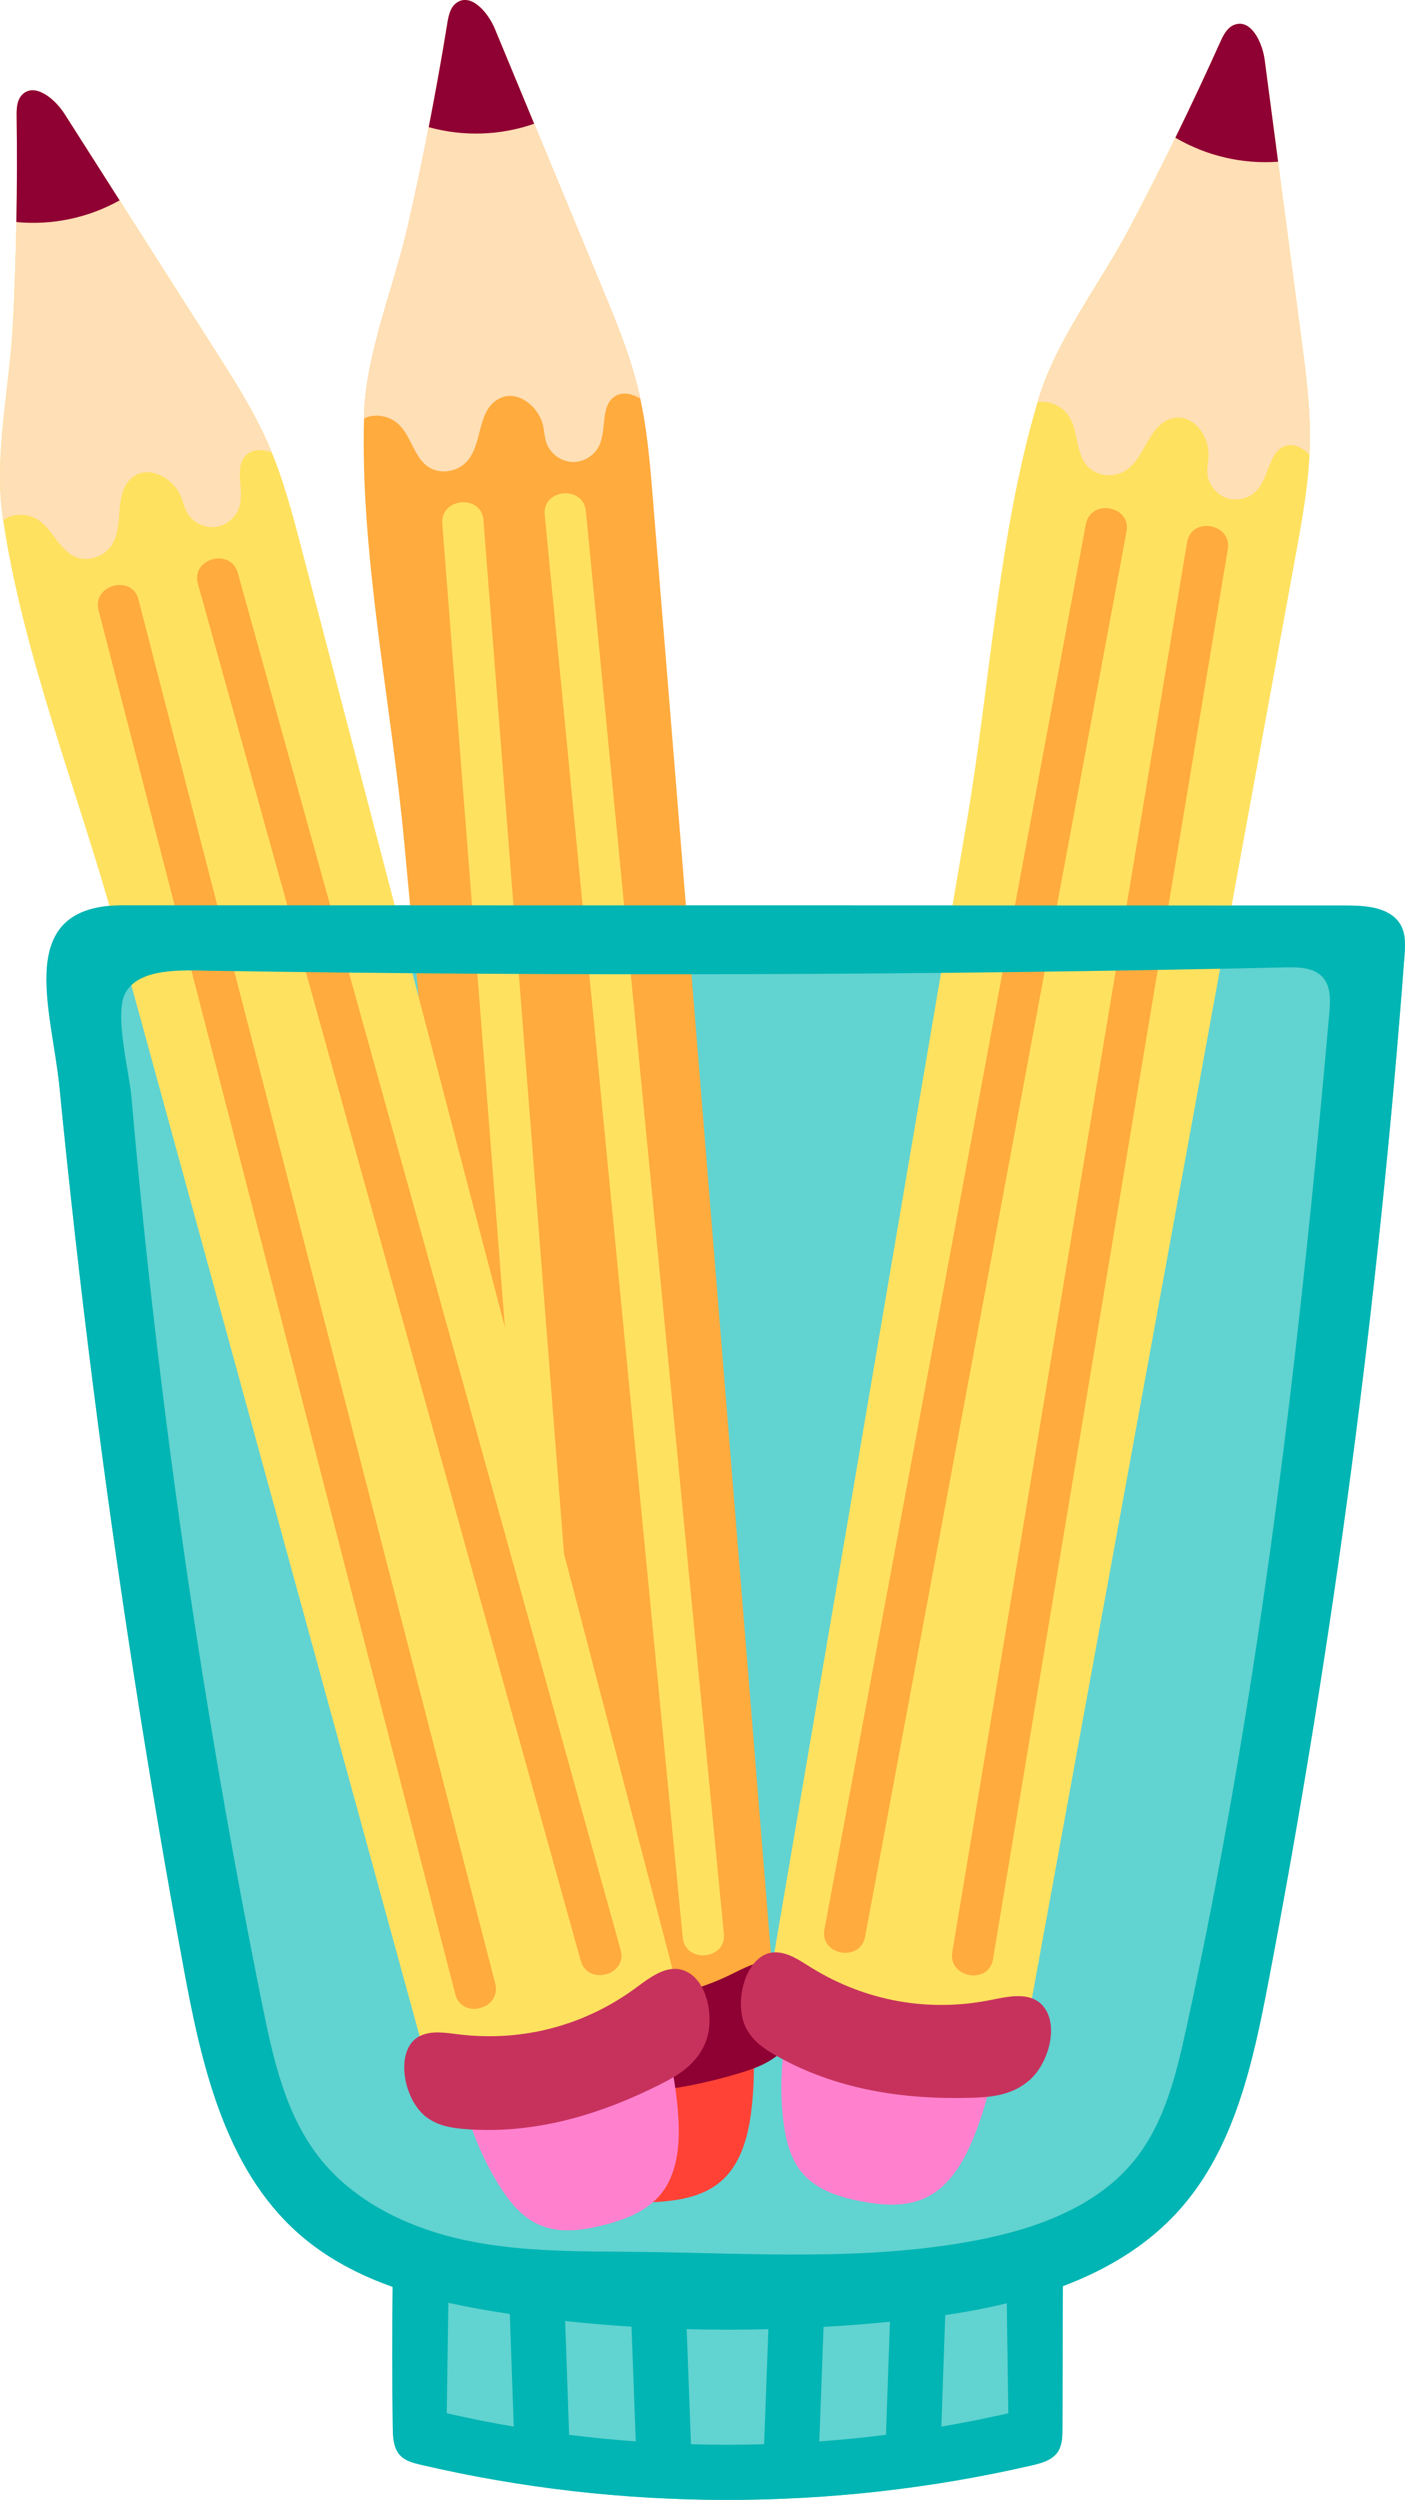 <svg id="_лой_2" xmlns="http://www.w3.org/2000/svg" width="607.17" height="1080" viewBox="0 0 607.17 1080"><g id="School06_393240914"><g id="School06_393240914-2"><path d="M605.5 399.96c-1.42-2.72-3.63-4.61-6.29-5.92-4.91-2.42-11.32-2.84-17-2.84-176.34-.04-352.67-.07-529.01-.11-47.8.0-30.81 44.91-27.52 78.43 4.18 42.47 8.95 84.88 14.31 127.21 10.73 84.67 23.83 169.04 39.28 252.98 7.71 41.86 17.72 86.74 49.54 115.02 11.88 10.55 25.9 17.87 40.87 23.19v.03c-.26 20.27-.24 40.54.05 60.8.06 4.32.31 9.09 3.34 12.17 2.22 2.26 5.47 3.1 8.55 3.83 86.54 20.26 177.72 20.29 264.33.32 4.16-.96 8.69-2.22 11.11-5.74 1.97-2.87 2.05-6.59 2.06-10.08.06-20.55.12-41.1.18-61.65 19.44-7.33 37.14-17.9 50.89-33.52 23.29-26.46 31.21-62.71 37.84-97.33 28.07-146.63 47.75-294.87 58.91-443.74.33-4.43.61-9.12-1.45-13.06z" fill="#61d3d1"/><g><path d="M273.26 158.95c-3.57-11.72-8.28-23.1-12.98-34.44-15.48-37.34-30.95-74.69-46.43-112.03-2.98-7.19-10.47-15.83-16.69-11.16-2.63 1.97-3.33 5.55-3.86 8.79-4.79 29.52-10.51 58.88-17.17 88.03-5.93 25.97-17.89 54.33-18.77 80.65-1.99 59.95 11.66 124.53 17.25 184.32 11.5 122.99 23 245.98 34.5 368.97 3.91 41.82 7.82 83.63 11.73 125.45.61 6.57 1.45 13.65 5.92 18.5 4.35 4.72 11.13 6.2 17.5 7.04 23.7 3.16 48.1 1 70.88-6.28 5.78-1.85 11.82-4.29 15.28-9.27 3.97-5.73 3.57-13.3 3-20.25-17.08-210.48-34.16-420.96-51.24-631.44-1.31-16.12-2.63-32.33-6.49-48.03-.73-2.97-1.55-5.92-2.44-8.85z" fill="#ffab3d"/><g><path d="M323.67 869.05c-.34-1.1-.81-2.14-1.53-3.04-3.39-4.26-9.96-3.34-15.29-2.21-17.73 3.78-35.91 5.45-54.03 4.95-13.13-.36-18.99 2.28-18.37 15.69.67 14.25 3.49 28.28 8.79 41.55 3.1 7.78 7.28 15.58 14.24 20.24 7.81 5.23 17.83 5.68 27.2 5.01 9.37-.67 19.14-2.49 26.39-8.47 9.17-7.55 12.4-20.1 13.73-31.9 1.43-12.61 1.3-25.4-.38-37.99-.17-1.29-.37-2.61-.75-3.85z" fill="#ff4235"/><path d="M326.47 848.33c-3.24.99-6.48 2.61-9.48 4.12-24.82 12.46-52.67 14.85-79.27 6.8-5.66-1.71-11.53-3.9-17.04-2.16-11.66 3.66-11.8 25.98-2.77 35.22 4.23 4.33 9.48 6.14 14.59 7.5 29.1 7.75 58.86 4.31 87.19-4.21 8.17-2.46 16.72-5.71 22.14-14.13 5.42-8.42 5.92-23.65-1.11-30.58-4.19-4.13-9.23-4.08-14.25-2.54z" fill="#8f0033"/></g><path d="M276.61 172.14c-.31-1.44-.55-2.9-.9-4.34-.73-2.97-1.55-5.92-2.44-8.85-3.57-11.72-8.28-23.1-12.98-34.44-15.48-37.34-30.95-74.69-46.43-112.03-2.98-7.19-10.47-15.83-16.69-11.16-2.63 1.97-3.33 5.55-3.86 8.79-4.79 29.52-10.51 58.88-17.17 88.03-5.93 25.97-17.89 54.33-18.77 80.65-.02.67-.02 1.35-.03 2.02.37-.16.69-.4 1.07-.53 4.53-1.53 9.84-.48 13.44 2.66 5.95 5.18 6.93 14.9 13.66 19.02 4.17 2.55 9.8 2.13 13.87-.57 10.2-6.78 5.45-24.12 16.85-29.43 7.72-3.6 16.82 3.9 18.52 12.24.48 2.37.59 4.82 1.38 7.1 1.61 4.63 6.19 8.05 11.08 8.28 4.89.23 9.78-2.76 11.81-7.21 3.25-7.12.33-17.79 7.25-21.45 3.27-1.73 6.98-.7 10.33 1.2z" fill="#ffdfb5"/><path d="M191.13 226.27c16 205.21 32 410.42 48 615.62.88 11.3 18.67 9.76 17.79-1.56-16-205.21-32-410.42-48-615.62-.88-11.3-18.67-9.76-17.79 1.56z" fill="#ffe160"/><path d="M253.19 220.84c19.88 204.87 39.75 409.74 59.63 614.6 1.1 11.29-16.69 12.85-17.79 1.56-19.88-204.87-39.75-409.74-59.63-614.6-1.09-11.29 16.69-12.85 17.79-1.56z" fill="#ffe160"/><path d="M230.84 53.47c-5.66-13.66-11.32-27.33-16.99-40.99-2.98-7.19-10.47-15.83-16.69-11.16-2.63 1.97-3.33 5.55-3.86 8.79-2.43 14.99-5.11 29.93-8.02 44.83 15.06 4.16 30.99 3.61 45.56-1.48z" fill="#8f0033"/></g><g><path d="M566.01 182.73c-.42-12.25-2.02-24.46-3.63-36.62-5.28-40.08-10.57-80.16-15.85-120.23-1.02-7.71-6.02-18-13.24-15.1-3.05 1.23-4.66 4.5-6 7.49-12.26 27.27-25.4 54.15-39.37 80.58-12.45 23.55-31.35 47.85-39 73.05-17.44 57.39-20.97 123.3-31.04 182.5-20.72 121.78-41.45 243.55-62.17 365.33-7.05 41.4-14.09 82.81-21.14 124.21-1.11 6.5-2.14 13.55.93 19.4 2.98 5.69 9.15 8.87 15.08 11.33 22.08 9.19 46.2 13.42 70.09 12.28 6.06-.29 12.53-1.08 17.16-5 5.32-4.5 6.89-11.93 8.14-18.78 37.98-207.73 75.96-415.46 113.94-623.19 2.91-15.91 5.83-31.91 6.16-48.08.06-3.06.03-6.12-.07-9.18z" fill="#ffe160"/><g><path d="M430.91 881.68c-.04-1.15-.23-2.27-.69-3.33-2.17-4.99-8.76-5.81-14.2-6.09-18.11-.93-36.1-4.03-53.47-9.21-12.59-3.75-18.94-2.71-21.8 10.4-3.04 13.94-3.95 28.22-2.27 42.41.98 8.32 3 16.93 8.51 23.24 6.19 7.07 15.75 10.1 24.98 11.88 9.22 1.78 19.14 2.55 27.68-1.35 10.81-4.92 17.18-16.21 21.52-27.26 4.65-11.81 7.83-24.2 9.46-36.79.17-1.29.31-2.61.27-3.91z" fill="#ff81ce"/><path d="M438.97 862.38c-3.39.12-6.93.84-10.22 1.52-27.2 5.61-54.72.71-78.32-13.95-5.02-3.12-10.13-6.75-15.9-6.5-12.21.52-18.12 22.04-11.79 33.3 2.96 5.28 7.57 8.38 12.15 11.02 26.1 15.01 55.74 19.4 85.31 18.5 8.52-.26 17.63-1.19 25.04-7.92 7.41-6.73 11.84-21.32 6.85-29.83-2.98-5.08-7.86-6.33-13.1-6.14z" fill="#c7325d"/></g><path d="M565.82 196.33c.07-1.47.22-2.94.25-4.42.06-3.06.03-6.12-.07-9.18-.42-12.25-2.02-24.46-3.62-36.62-5.28-40.08-10.57-80.16-15.85-120.23-1.02-7.71-6.02-18-13.24-15.1-3.05 1.23-4.66 4.5-6 7.49-12.26 27.27-25.39 54.15-39.37 80.58-12.45 23.55-31.35 47.85-39 73.05-.19.64-.36 1.3-.56 1.94.39-.06.77-.21 1.17-.24 4.77-.3 9.62 2.08 12.29 6.05 4.41 6.55 2.84 16.18 8.27 21.91 3.36 3.55 8.92 4.6 13.55 3.04 11.61-3.9 11.51-21.89 23.89-24.07 8.39-1.48 15.23 8.11 14.73 16.62-.14 2.41-.68 4.81-.5 7.22.35 4.88 3.9 9.38 8.56 10.87 4.66 1.49 10.16-.13 13.27-3.91 4.98-6.04 4.93-17.1 12.55-18.84 3.61-.82 6.93 1.13 9.67 3.84z" fill="#ffdfb5"/><path d="M469.25 226.49c-37.66 202.36-75.31 404.71-112.97 607.07-2.07 11.15 15.51 14.26 17.58 3.1 37.66-202.36 75.31-404.71 112.97-607.07 2.07-11.15-15.51-14.26-17.58-3.1z" fill="#ffab3d"/><path d="M530.59 237.31c-33.82 203.03-67.65 406.06-101.47 609.1-1.86 11.18-19.45 8.09-17.58-3.1 33.82-203.03 67.65-406.06 101.47-609.1 1.86-11.18 19.45-8.09 17.58 3.1z" fill="#ffab3d"/><path d="M552.33 69.86c-1.93-14.66-3.87-29.33-5.8-43.99-1.02-7.71-6.02-18-13.24-15.1-3.05 1.23-4.66 4.5-6 7.49-6.23 13.85-12.68 27.59-19.35 41.23 13.47 7.91 29 11.5 44.39 10.37z" fill="#8f0033"/></g><g><path d="M111.78 183.07c-5.55-10.93-12.17-21.31-18.76-31.66C71.29 117.32 49.57 83.23 27.84 49.14c-4.18-6.56-13.06-13.77-18.38-8.09-2.24 2.4-2.32 6.04-2.27 9.33.41 29.9-.13 59.81-1.63 89.67-1.33 26.6-8.19 56.61-4.48 82.69 8.45 59.38 33.11 120.61 49 178.52 32.68 119.12 65.37 238.25 98.05 357.37 11.11 40.5 22.23 81 33.34 121.51 1.75 6.36 3.79 13.19 9.04 17.19 5.11 3.89 12.04 4.17 18.46 3.9 23.89-1 47.55-7.37 68.72-18.49 5.38-2.82 10.9-6.27 13.44-11.79 2.92-6.33 1.2-13.72-.56-20.46-53.37-204.32-106.74-408.63-160.11-612.95-4.09-15.65-8.2-31.38-14.73-46.18-1.24-2.8-2.56-5.56-3.94-8.29z" fill="#ffe160"/><g><path d="M284.73 873.63c-.52-1.02-1.17-1.96-2.03-2.73-4.08-3.61-10.39-1.56-15.44.48-16.8 6.81-34.42 11.6-52.35 14.25-12.99 1.92-18.31 5.55-15.36 18.64 3.13 13.92 8.35 27.24 15.87 39.4 4.41 7.12 9.87 14.08 17.54 17.46 8.59 3.79 18.54 2.5 27.66.21 9.11-2.29 18.42-5.78 24.52-12.92 7.72-9.03 8.72-21.95 7.99-33.8-.78-12.67-3.13-25.24-6.97-37.34-.39-1.24-.82-2.5-1.41-3.66z" fill="#ff81ce"/><path d="M283.88 852.73c-3.02 1.54-5.93 3.69-8.62 5.7-22.28 16.58-49.29 23.77-76.88 20.46-5.87-.7-12.03-1.83-17.16.83-10.85 5.63-7.11 27.63 3.39 35.16 4.92 3.53 10.4 4.4 15.67 4.85 30 2.58 58.72-5.98 85.13-19.29 7.62-3.84 15.47-8.53 19.35-17.76 3.87-9.24 1.73-24.32-6.4-29.93-4.85-3.34-9.8-2.42-14.47-.03z" fill="#c7325d"/></g><path d="M117.36 195.48c-.56-1.37-1.04-2.76-1.64-4.11-1.24-2.8-2.56-5.56-3.94-8.29-5.55-10.93-12.17-21.31-18.76-31.66C71.29 117.32 49.57 83.23 27.84 49.14c-4.18-6.56-13.06-13.77-18.38-8.09-2.24 2.4-2.32 6.04-2.27 9.33.41 29.9-.13 59.81-1.62 89.67-1.33 26.6-8.19 56.61-4.48 82.69.1.66.22 1.33.32 2 .33-.22.61-.52.96-.71 4.2-2.29 9.6-2.18 13.7.29 6.76 4.07 9.41 13.47 16.76 16.36 4.55 1.79 10.02.4 13.56-2.97 8.87-8.44 1.18-24.7 11.48-31.91 6.98-4.88 17.24.92 20.37 8.84.89 2.25 1.42 4.64 2.59 6.75 2.38 4.28 7.5 6.86 12.35 6.23 4.86-.62 9.15-4.41 10.38-9.15 1.96-7.57-2.76-17.58 3.42-22.38 2.92-2.27 6.75-1.9 10.39-.61z" fill="#ffdfb5"/><path d="M42.59 263.63c51.39 199.31 102.78 398.62 154.17 597.93 2.83 10.98 20.08 6.37 17.25-4.62-51.39-199.31-102.78-398.62-154.17-597.94-2.83-10.98-20.08-6.37-17.25 4.62z" fill="#ffab3d"/><path d="M102.76 247.51c55.15 198.3 110.3 396.61 165.45 594.91 3.04 10.92-14.2 15.55-17.25 4.62-55.15-198.3-110.3-396.61-165.45-594.91-3.04-10.92 14.21-15.55 17.25-4.62z" fill="#ffab3d"/><path d="M51.69 86.56c-7.95-12.47-15.9-24.95-23.85-37.42-4.18-6.56-13.06-13.77-18.38-8.09-2.24 2.4-2.32 6.04-2.27 9.33.21 15.18.17 30.37-.12 45.55 15.55 1.48 31.15-1.83 44.61-9.37z" fill="#8f0033"/></g><g><path d="M599.21 394.04c-4.91-2.42-11.32-2.84-17-2.84-176.34-.04-352.67-.07-529.01-.11-47.8.0-30.81 44.91-27.52 78.43 4.18 42.47 8.95 84.88 14.31 127.21 10.73 84.67 23.83 169.04 39.28 252.98 7.71 41.86 17.72 86.74 49.54 115.02 24.48 21.75 57.99 29.92 90.38 34.75 56.09 8.37 113.25 8.94 169.67 3.12 44.38-4.58 91.84-15.01 121.32-48.5 23.29-26.46 31.21-62.71 37.84-97.33 28.07-146.63 47.75-294.87 58.91-443.74.33-4.43.61-9.12-1.45-13.06-1.42-2.72-3.63-4.61-6.29-5.92zm-66.13 377.78c-6.07 34.94-12.82 69.75-20.41 104.41-4.38 20.03-9.39 40.73-22.19 56.75-16.21 20.28-42.39 29.8-67.88 34.74-47.79 9.26-96.98 5.7-145.65 5.14-25.12-.29-50.48.21-75.08-4.88-24.6-5.1-48.85-16.47-64.23-36.33-14.34-18.51-19.6-42.28-24.24-65.23-26.22-129.7-45.13-260.88-56.62-392.7-.89-10.25-7.37-35.19-2.78-44.38 5.77-11.55 25.53-10.14 36.86-9.96 154.97 2.43 309.99 1.95 464.95-1.46 5.61-.12 11.98.05 15.75 4.21 3.64 4 3.38 10.08 2.91 15.47-9.88 111.85-22.18 223.65-41.39 334.23z" fill="#00b5b3"/><g><path d="M435.7 976.59c-.79 3.69-.76 7.61-.71 11.42.25 18.19.5 36.37.75 54.56-79.53 18.13-163.14 18.13-242.67.0.26-18.09.52-36.18.78-54.27.1-7.03-.07-14.81-4.81-20-15.05-16.45-19.24 11.57-19.35 19.65-.26 20.27-.23 40.54.05 60.8.06 4.32.31 9.09 3.34 12.17 2.22 2.26 5.47 3.1 8.55 3.83 86.54 20.26 177.72 20.29 264.33.32 4.16-.96 8.69-2.22 11.11-5.74 1.97-2.87 2.05-6.59 2.06-10.08.06-21.72.13-43.44.19-65.17.02-7.7-1.41-17.46-8.84-19.5-5.27-1.45-10.83 2.4-13.21 7.33-.72 1.49-1.22 3.06-1.56 4.66z" fill="#00b5b3"/><path d="M243.7 987.38c-.53-15.28-24.34-15.35-23.8.0.81 23.49 1.63 46.98 2.44 70.48.53 15.28 24.34 15.35 23.8.0-.81-23.49-1.63-46.98-2.44-70.48z" fill="#00b5b3"/><path d="M296.26 993.15c-.53-14.2-24.34-14.27-23.8.0.81 21.84 1.63 43.67 2.44 65.51.53 14.2 24.34 14.27 23.8.0-.81-21.84-1.63-43.67-2.44-65.51z" fill="#00b5b3"/><path d="M385.12 987.38c.53-15.28 24.34-15.35 23.8.0-.81 23.49-1.63 46.98-2.44 70.48-.53 15.28-24.34 15.35-23.8.0.81-23.49 1.63-46.98 2.44-70.48z" fill="#00b5b3"/><path d="M332.55 993.15c.53-14.2 24.34-14.27 23.8.0-.82 21.84-1.63 43.67-2.44 65.51-.53 14.2-24.34 14.27-23.8.0.81-21.84 1.63-43.67 2.44-65.51z" fill="#00b5b3"/></g></g></g></g></svg>